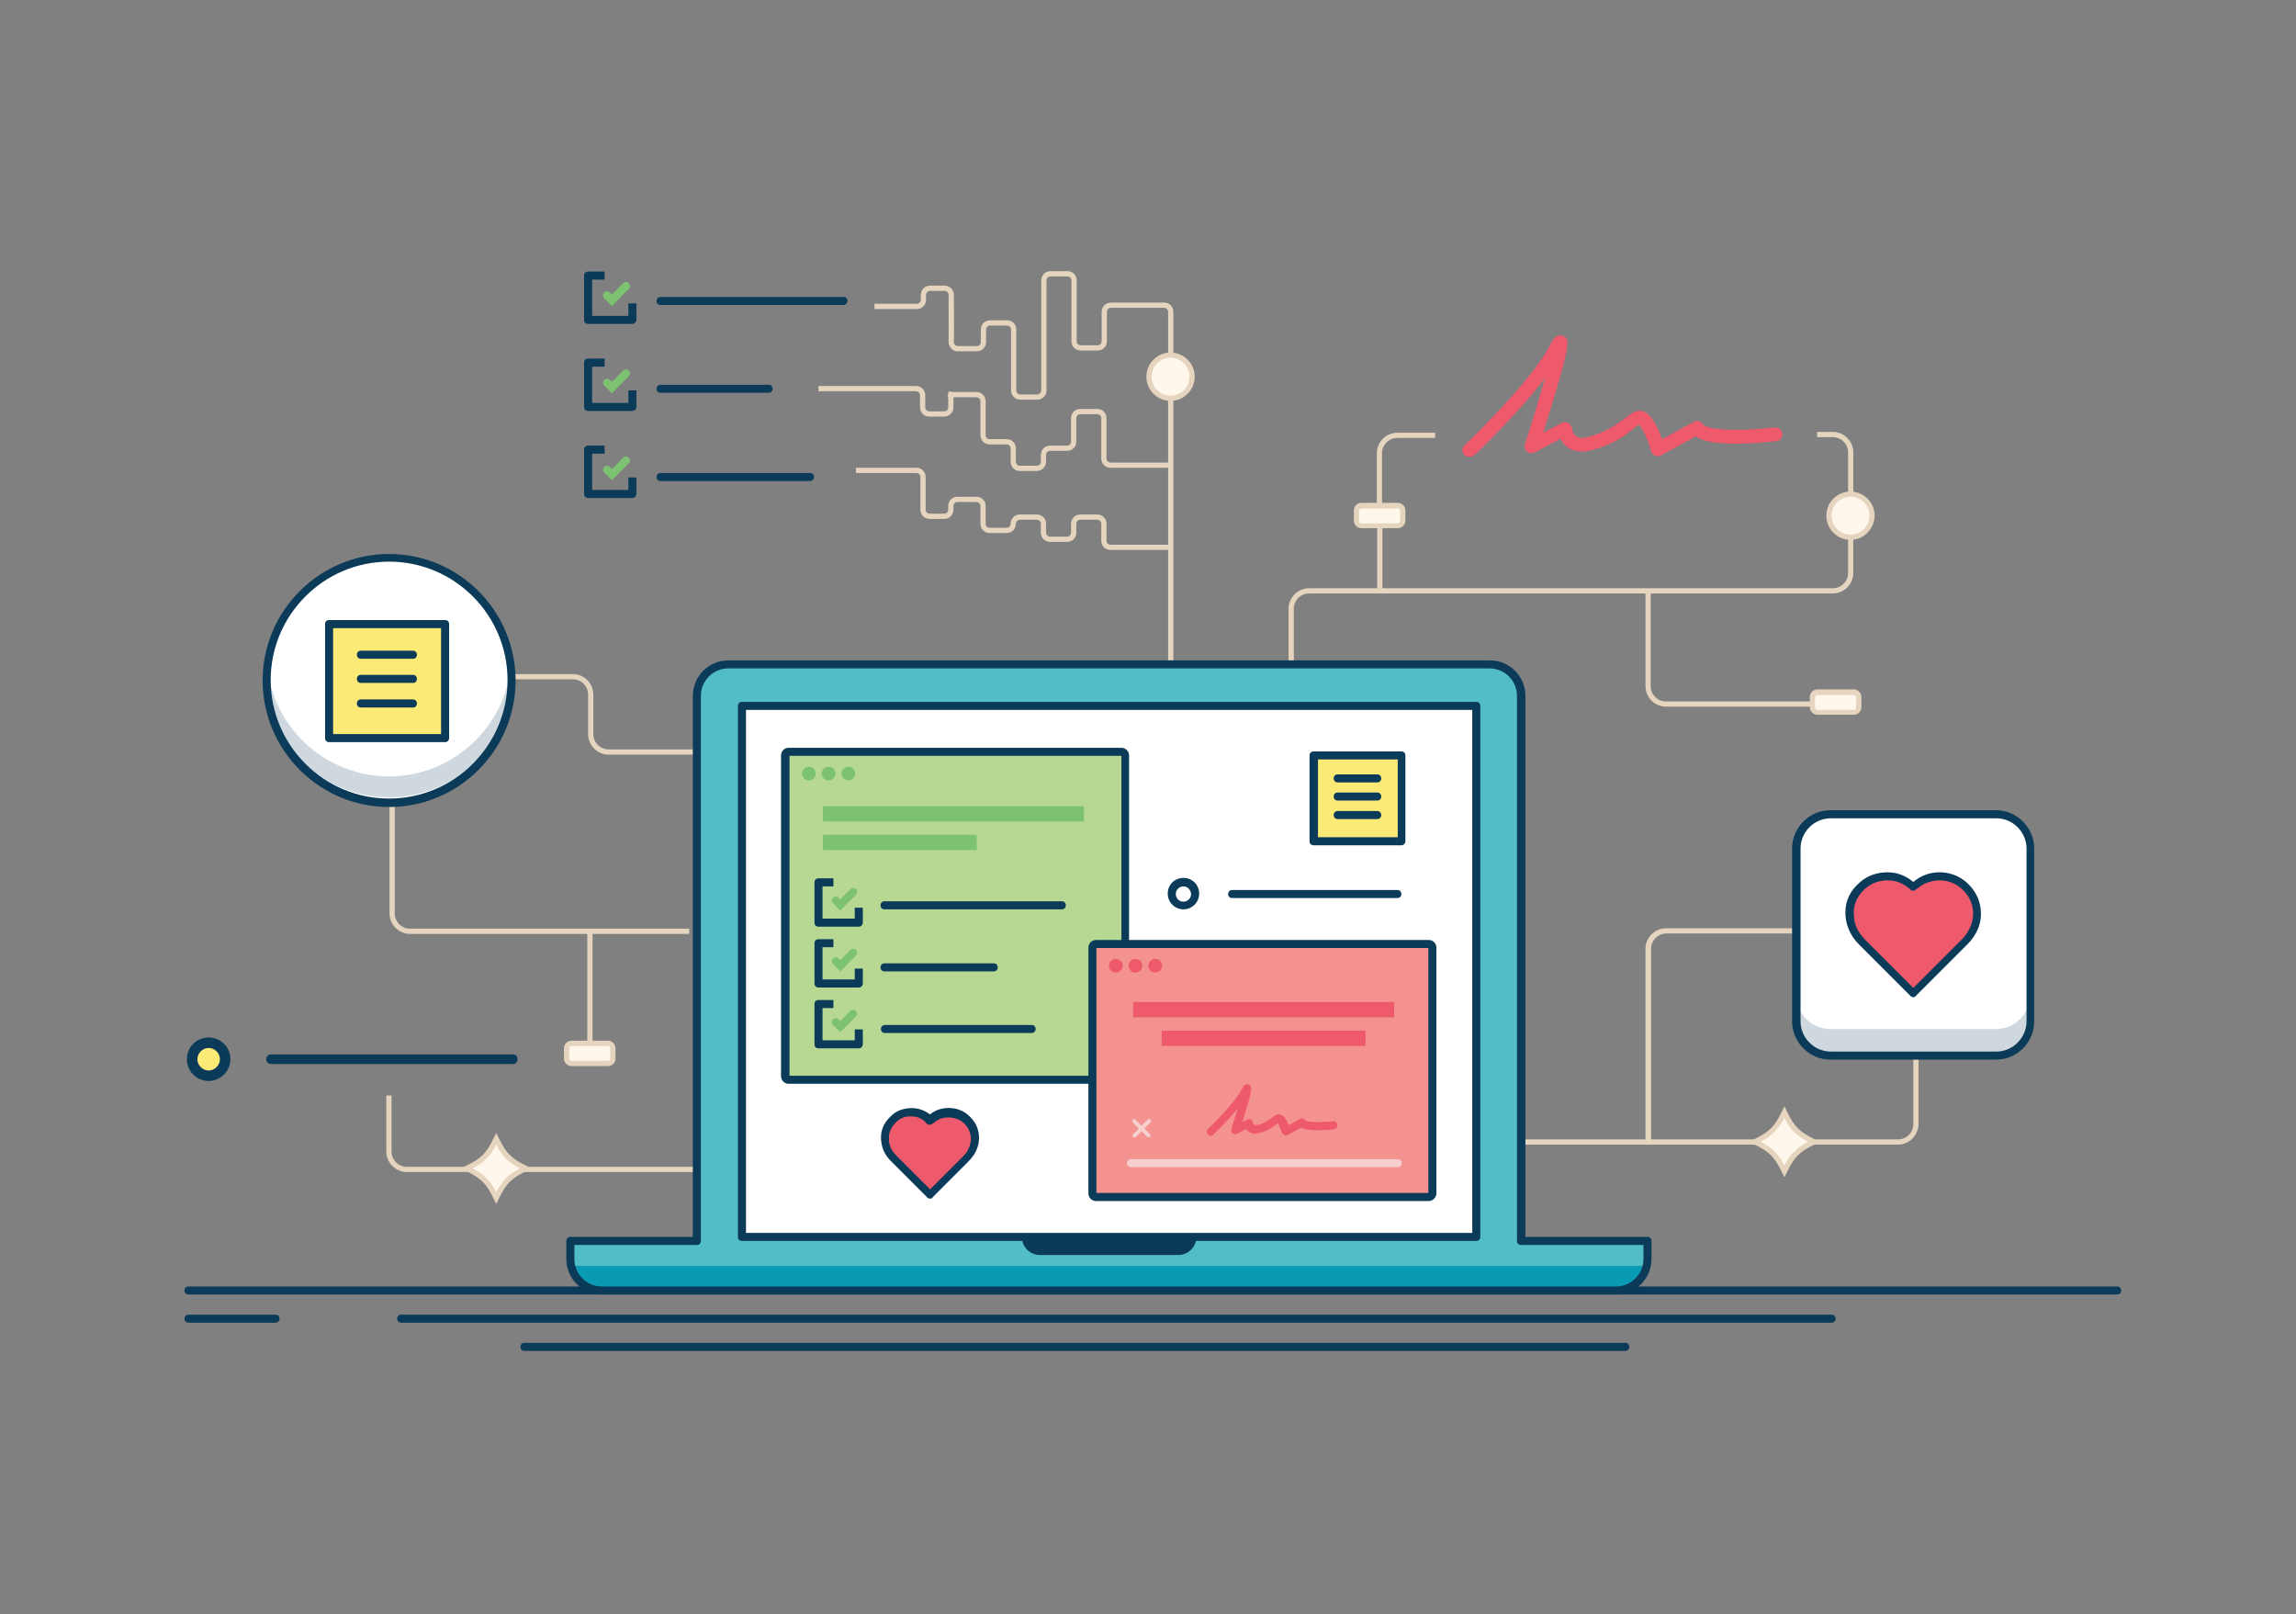 <?xml version="1.0" encoding="utf-8"?>
<!-- Generator: Adobe Illustrator 18.1.1, SVG Export Plug-In . SVG Version: 6.00 Build 0)  -->
<!DOCTYPE svg PUBLIC "-//W3C//DTD SVG 1.1//EN" "http://www.w3.org/Graphics/SVG/1.1/DTD/svg11.dtd">
<svg version="1.1" id="Validation_x5F_Check" xmlns="http://www.w3.org/2000/svg" xmlns:xlink="http://www.w3.org/1999/xlink"
	 x="0px" y="0px" width="570px" height="400.7px" viewBox="0 0 570 400.7" enable-background="new 0 0 570 400.7"
	 xml:space="preserve">
<rect x="0" y="0" width="570" height="400.7" fill="#808080" stroke="none"/>
<g>
	<g>
		<path fill="#52BDC5" d="M377.7,308V172.7c0-4.3-3.5-7.8-7.8-7.8H180.8c-4.3,0-7.8,3.5-7.8,7.8V308h-31.4v4.5
			c0,4.3,3.5,7.8,7.8,7.8h251.8c4.3,0,7.8-3.5,7.8-7.8V308H377.7z"/>
	</g>
	<g>
		<path fill="#E5D4BE" d="M471.2,284.1h-93.5v-1.3h93.5c2.1,0,3.8-1.7,3.8-3.8V254h1.3V279C476.2,281.8,474,284.1,471.2,284.1z"/>
	</g>
	<g>
		<path fill="#0B3B58" d="M525.6,321.3H46.8c-0.6,0-1-0.4-1-1s0.4-1,1-1h478.8c0.6,0,1,0.4,1,1S526.2,321.3,525.6,321.3z"/>
	</g>
	<g>
		<path fill="#E5D4BE" d="M321.2,165.3h-1.3v-14.2c0-2.8,2.3-5.1,5.1-5.1h130c2.1,0,3.8-1.7,3.8-3.8v-29.9c0-2.1-1.7-3.8-3.8-3.8
			h-3.9v-1.3h3.9c2.8,0,5.1,2.3,5.1,5.1v29.9c0,2.8-2.3,5.1-5.1,5.1H325c-2.1,0-3.8,1.7-3.8,3.8V165.3z"/>
	</g>
	<g>
		<rect x="341.9" y="130.5" fill="#E5D4BE" width="1.3" height="16.7"/>
	</g>
	<g>
		<path fill="#FFF7EC" d="M347,130.5h-9c-0.7,0-1.2-0.6-1.2-1.2v-2.5c0-0.7,0.6-1.2,1.2-1.2h9c0.7,0,1.2,0.6,1.2,1.2v2.5
			C348.2,129.9,347.7,130.5,347,130.5z"/>
		<path fill="#E5D4BE" d="M347,131.1h-9c-1,0-1.9-0.8-1.9-1.9v-2.5c0-1,0.8-1.9,1.9-1.9h9c1,0,1.9,0.8,1.9,1.9v2.5
			C348.9,130.3,348,131.1,347,131.1z M338,126.2c-0.3,0-0.6,0.3-0.6,0.6v2.5c0,0.3,0.3,0.6,0.6,0.6h9c0.3,0,0.6-0.3,0.6-0.6v-2.5
			c0-0.3-0.3-0.6-0.6-0.6H338z"/>
	</g>
	<g>
		<path fill="#EE596C" d="M364.8,113.4c-0.5,0-0.9-0.2-1.3-0.5c-0.7-0.7-0.6-1.8,0.1-2.4c0.2-0.2,16.7-15.9,21.1-24.7
			c0.7-1.3,1.6-3.1,3.3-2.4c1.7,0.7,2.4,1-4.9,24l4.6-2.4c0.5-0.3,1.2-0.3,1.7,0c0.5,0.3,0.8,0.8,0.9,1.4l0,0c0,0,0.1,1.3,1,1.9
			c0.8,0.6,2.2,0.4,3.2,0.1c4.3-1.2,6.7-3,8.8-4.5c0.7-0.5,1.4-1.1,2.1-1.5c0.8-0.5,1.7-0.6,2.6-0.3c2.1,0.8,3.7,4.3,4.6,6.9
			l7.9-4.3c0.5-0.3,1.1-0.3,1.6,0c0.4,0.2,0.6,0.5,0.8,0.8c0.4,0.3,3.5,2.1,17.7,0.6c1-0.1,1.8,0.6,1.9,1.5c0.1,0.9-0.6,1.8-1.5,1.9
			c-12.3,1.3-17.8,0.4-20-1.2l-8.6,4.7c-0.5,0.3-1,0.3-1.5,0.1c-0.5-0.2-0.9-0.6-1-1.1c-0.8-2.9-2.2-5.8-3-6.6
			c-0.5,0.3-1,0.7-1.6,1.2c-2.2,1.7-5,3.8-10,5.1c-2.5,0.7-4.6,0.4-6.2-0.7c-0.8-0.6-1.4-1.4-1.7-2.1l-6.4,3.4
			c-0.6,0.3-1.4,0.3-1.9-0.2c-0.5-0.5-0.8-1.2-0.5-1.9c1.8-5.6,3.6-11.6,5-16.4c-6.6,8.7-16.9,18.6-17.5,19.1
			C365.6,113.3,365.2,113.4,364.8,113.4z"/>
	</g>
	<g>
		<path fill="#E5D4BE" d="M450.5,175.4h-36.9c-2.8,0-5.1-2.3-5.1-5.1v-23.5h1.3v23.5c0,2.1,1.7,3.8,3.8,3.8h36.9V175.4z"/>
	</g>
	<g>
		<path fill="#FFF7EC" d="M460.2,176.8h-9c-0.7,0-1.2-0.6-1.2-1.2v-2.5c0-0.7,0.6-1.2,1.2-1.2h9c0.7,0,1.2,0.6,1.2,1.2v2.5
			C461.5,176.3,460.9,176.8,460.2,176.8z"/>
		<path fill="#E5D4BE" d="M460.2,177.4h-9c-1,0-1.9-0.8-1.9-1.9v-2.5c0-1,0.8-1.9,1.9-1.9h9c1,0,1.9,0.8,1.9,1.9v2.5
			C462.1,176.6,461.3,177.4,460.2,177.4z M451.2,172.5c-0.3,0-0.6,0.3-0.6,0.6v2.5c0,0.3,0.3,0.6,0.6,0.6h9c0.3,0,0.6-0.3,0.6-0.6
			v-2.5c0-0.3-0.3-0.6-0.6-0.6H451.2z"/>
	</g>
	<g>
		<circle fill="#FFF7EC" cx="459.4" cy="128" r="5.3"/>
		<path fill="#E5D4BE" d="M459.4,134c-3.3,0-6-2.7-6-6c0-3.3,2.7-6,6-6c3.3,0,6,2.7,6,6C465.3,131.3,462.7,134,459.4,134z
			 M459.4,123.3c-2.6,0-4.7,2.1-4.7,4.7c0,2.6,2.1,4.7,4.7,4.7s4.7-2.1,4.7-4.7C464.1,125.4,462,123.3,459.4,123.3z"/>
	</g>
	<g>
		<path fill="#0B3B58" d="M157,80.4h-11c-0.6,0-1-0.4-1-1v-11c0-0.6,0.4-1,1-1h4.1v2h-3.1v9h9v-3.1h2v4.1
			C158,79.9,157.5,80.4,157,80.4z"/>
	</g>
	<g>
		<path fill="#7DC271" d="M151.9,76L150,74c-0.4-0.4-0.4-1,0-1.4c0.4-0.4,1-0.4,1.4,0l0.5,0.5l2.8-2.8c0.4-0.4,1-0.4,1.4,0
			s0.4,1,0,1.4L151.9,76z"/>
	</g>
	<g>
		<path fill="#0B3B58" d="M157,102h-11c-0.6,0-1-0.4-1-1v-11c0-0.6,0.4-1,1-1h4.1v2h-3.1v9h9v-3.1h2v4.1
			C158,101.5,157.5,102,157,102z"/>
	</g>
	<g>
		<path fill="#7DC271" d="M151.9,97.6l-1.9-1.9c-0.4-0.4-0.4-1,0-1.4s1-0.4,1.4,0l0.5,0.5l2.8-2.8c0.4-0.4,1-0.4,1.4,0s0.4,1,0,1.4
			L151.9,97.6z"/>
	</g>
	<g>
		<path fill="#0B3B58" d="M157,123.6h-11c-0.6,0-1-0.4-1-1v-11c0-0.6,0.4-1,1-1h4.1v2h-3.1v9h9v-3.1h2v4.1
			C158,123.1,157.5,123.6,157,123.6z"/>
	</g>
	<g>
		<path fill="#7DC271" d="M151.9,119.2l-1.9-1.9c-0.4-0.4-0.4-1,0-1.4s1-0.4,1.4,0l0.5,0.5l2.8-2.8c0.4-0.4,1-0.4,1.4,0s0.4,1,0,1.4
			L151.9,119.2z"/>
	</g>
	<g>
		<line fill="#FFF1DB" x1="164" y1="74.7" x2="209.4" y2="74.7"/>
		<path fill="#0B3B58" d="M209.4,75.7H164c-0.6,0-1-0.4-1-1s0.4-1,1-1h45.4c0.6,0,1,0.4,1,1S209.9,75.7,209.4,75.7z"/>
	</g>
	<g>
		<line fill="#FFF1DB" x1="164" y1="96.5" x2="190.8" y2="96.5"/>
		<path fill="#0B3B58" d="M190.8,97.5H164c-0.6,0-1-0.4-1-1s0.4-1,1-1h26.8c0.6,0,1,0.4,1,1S191.4,97.5,190.8,97.5z"/>
	</g>
	<g>
		<line fill="#FFF1DB" x1="164" y1="118.4" x2="201.1" y2="118.4"/>
		<path fill="#0B3B58" d="M201.1,119.4H164c-0.6,0-1-0.4-1-1s0.4-1,1-1h37.1c0.6,0,1,0.4,1,1S201.6,119.4,201.1,119.4z"/>
	</g>
	<g>
		<path fill="#E5D4BE" d="M291.3,165.5H290V77.4c0-0.6-0.5-1-1-1h-13.2c-0.6,0-1,0.5-1,1v7.3c0,1.3-1,2.3-2.3,2.3h-4.2
			c-1.3,0-2.3-1-2.3-2.3V69.6c0-0.6-0.5-1-1-1h-4.2c-0.6,0-1,0.5-1,1v27.3c0,1.3-1,2.3-2.3,2.3h-4.2c-1.3,0-2.3-1-2.3-2.3V81.8
			c0-0.6-0.5-1-1-1h-4.2c-0.6,0-1,0.5-1,1v3.1c0,1.3-1,2.3-2.3,2.3h-4.7c-0.6,0-1.2-0.2-1.6-0.7c-0.4-0.4-0.7-1-0.7-1.6
			c0-3,0-9.2,0-11.7c0-0.6-0.5-1-1-1h-3.6c-0.6,0-1,0.5-1,1v1.2c0,1.3-1,2.3-2.3,2.3h-10.5v-1.3h10.5c0.6,0,1-0.5,1-1v-1.2
			c0-1.3,1-2.3,2.3-2.3h3.6c1.3,0,2.3,1,2.3,2.3c0,2.5,0.1,8.7,0,11.7c0,0.3,0.1,0.5,0.3,0.7c0.2,0.2,0.5,0.3,0.7,0.3h4.7
			c0.6,0,1-0.5,1-1v-3.1c0-1.3,1-2.3,2.3-2.3h4.2c1.3,0,2.3,1,2.3,2.3v15.1c0,0.6,0.5,1,1,1h4.2c0.6,0,1-0.5,1-1V69.6
			c0-1.3,1-2.3,2.3-2.3h4.2c1.3,0,2.3,1,2.3,2.3v15.1c0,0.6,0.5,1,1,1h4.2c0.6,0,1-0.5,1-1v-7.3c0-1.3,1-2.3,2.3-2.3H289
			c1.3,0,2.3,1,2.3,2.3V165.5z"/>
	</g>
	<g>
		<path fill="#E5D4BE" d="M257.4,116.9h-4.2c-1.3,0-2.3-1-2.3-2.3v-3.3c0-0.6-0.5-1-1-1h-4.2c-1.3,0-2.3-1-2.3-2.3v-8.4
			c0-0.6-0.5-1-1-1h-5.7c0,0.6,0,1.4,0,2.6c0,1.2-1.1,2.2-2.3,2.2h-3.7c-1.3,0-2.3-1-2.3-2.3v-3c0-0.6-0.5-1-1-1h-24.2v-1.3h24.2
			c1.3,0,2.3,1,2.3,2.3v3c0,0.6,0.5,1,1,1h3.7c0.6,0,1-0.4,1-1c0-1.4,0-2.2,0-2.6h-0.2l0.3-1.3l0.6,0c0.1,0,0.2,0,0.3,0.1h6
			c1.3,0,2.3,1,2.3,2.3v8.4c0,0.6,0.5,1,1,1h4.2c1.3,0,2.3,1,2.3,2.3v3.3c0,0.6,0.5,1,1,1h4.2c0.6,0,1-0.5,1-1v-1.7
			c0-1.3,1-2.3,2.3-2.3h4.2c0.6,0,1-0.5,1-1v-5.8c0-1.3,1-2.3,2.3-2.3h4.2c1.3,0,2.3,1,2.3,2.3v10c0,0.6,0.5,1,1,1h14.9v1.3h-14.9
			c-1.3,0-2.3-1-2.3-2.3v-10c0-0.6-0.5-1-1-1h-4.2c-0.6,0-1,0.5-1,1v5.8c0,1.3-1,2.3-2.3,2.3h-4.2c-0.6,0-1,0.5-1,1v1.7
			C259.7,115.9,258.6,116.9,257.4,116.9z"/>
	</g>
	<g>
		<path fill="#E5D4BE" d="M290.6,136.5h-14.9c-1.3,0-2.3-1-2.3-2.3V130c0-0.6-0.5-1-1-1h-4.2c-0.6,0-1,0.5-1,1v2.2
			c0,1.3-1,2.3-2.3,2.3h-4.2c-1.3,0-2.3-1-2.3-2.3V130c0-0.6-0.5-1-1-1h-4.2c-0.6,0-1,0.5-1,1c0,1.3-1,2.3-2.3,2.3h-4.2
			c-1.3,0-2.3-1-2.3-2.3v-4.4c0-0.6-0.5-1-1-1h-4.7c-0.6,0-1,0.5-1,1v0.9c0,1.3-1,2.3-2.3,2.3h-3.6c-1.3,0-2.3-1-2.3-2.3v-8.1
			c0-0.6-0.5-1-1-1h-15v-1.3h15c1.3,0,2.3,1,2.3,2.3v8.1c0,0.6,0.5,1,1,1h3.6c0.6,0,1-0.5,1-1v-0.9c0-1.3,1-2.3,2.3-2.3h4.7
			c1.3,0,2.3,1,2.3,2.3v4.4c0,0.6,0.5,1,1,1h4.2c0.6,0,1-0.5,1-1c0-1.3,1-2.3,2.3-2.3h4.2c1.3,0,2.3,1,2.3,2.3v2.2c0,0.6,0.5,1,1,1
			h4.2c0.6,0,1-0.5,1-1V130c0-1.3,1-2.3,2.3-2.3h4.2c1.3,0,2.3,1,2.3,2.3v4.2c0,0.6,0.5,1,1,1h14.9V136.5z"/>
	</g>
	<g>
		<path fill="#E5D4BE" d="M409.8,283.4h-1.3v-47.9c0-2.8,2.3-5.1,5.1-5.1H453v1.3h-39.3c-2.1,0-3.8,1.7-3.8,3.8V283.4z"/>
	</g>
	<g>
		<g>
			<circle fill="#FBEA75" cx="51.8" cy="262.9" r="4.1"/>
			<path fill="#0B3B58" d="M51.8,268.3c-3,0-5.4-2.4-5.4-5.4s2.4-5.4,5.4-5.4s5.4,2.4,5.4,5.4S54.7,268.3,51.8,268.3z M51.8,260.1
				c-1.5,0-2.8,1.3-2.8,2.8s1.3,2.8,2.8,2.8s2.8-1.3,2.8-2.8S53.3,260.1,51.8,260.1z"/>
		</g>
		<g>
			<line fill="#FFF1DB" x1="67.3" y1="262.9" x2="127.3" y2="262.9"/>
			<path fill="#0B3B58" d="M127.3,264.1h-60c-0.7,0-1.2-0.5-1.2-1.2s0.5-1.2,1.2-1.2h60c0.7,0,1.2,0.5,1.2,1.2
				S128,264.1,127.3,264.1z"/>
		</g>
	</g>
	<g>
		<path fill="#E5D4BE" d="M173,187.3h-21.9c-2.8,0-5.1-2.3-5.1-5.1v-9.8c0-2.1-1.7-3.8-3.8-3.8h-22.4v-1.3h22.4
			c2.8,0,5.1,2.3,5.1,5.1v9.8c0,2.1,1.7,3.8,3.8,3.8H173V187.3z"/>
	</g>
	<g>
		<path fill="#E5D4BE" d="M171.1,231.8h-69.3c-2.8,0-5.1-2.3-5.1-5.1v-45H98v45c0,2.1,1.7,3.8,3.8,3.8h69.3V231.8z"/>
	</g>
	<g>
		<path fill="#E5D4BE" d="M343.1,125.5h-1.3v-13c0-2.8,2.3-5.1,5.1-5.1h9.4v1.3h-9.4c-2.1,0-3.8,1.7-3.8,3.8V125.5z"/>
	</g>
	<g>
		<path fill="#E5D4BE" d="M173,290.9h-72c-2.8,0-5.1-2.3-5.1-5.1v-13.9h1.3v13.9c0,2.1,1.7,3.8,3.8,3.8h72V290.9z"/>
	</g>
	<g>
		<path fill="#FFFFFF" d="M366.5,307V175.2H184.2V307C184.2,307,367.2,307,366.5,307z"/>
		<path fill="#0B3B58" d="M366.5,308H184.2c-0.6,0-1-0.4-1-1V175.2c0-0.6,0.4-1,1-1h182.3c0.6,0,1,0.4,1,1v131.7c0,0,0,0,0,0.1
			C367.5,307.6,367,308,366.5,308z M185.2,306h180.3V176.2H185.2V306z"/>
	</g>
	<g>
		<path fill="#B7D893" d="M278.4,268h-82.6c-0.5,0-0.9-0.4-0.9-0.9v-79.6c0-0.5,0.4-0.9,0.9-0.9h82.6c0.5,0,0.9,0.4,0.9,0.9v79.6
			C279.3,267.6,278.9,268,278.4,268z"/>
		<path fill="#0B3B58" d="M278.4,269h-82.6c-1,0-1.9-0.8-1.9-1.9v-79.6c0-1,0.8-1.9,1.9-1.9h82.6c1,0,1.9,0.8,1.9,1.9v79.6
			C280.3,268.2,279.5,269,278.4,269z M196,267h82.4v-79.4H196V267z"/>
	</g>
	<g>
		<path fill="#F3928F" d="M354.7,297.1h-82.6c-0.5,0-0.9-0.4-0.9-0.9v-61c0-0.5,0.4-0.9,0.9-0.9h82.6c0.5,0,0.9,0.4,0.9,0.9v61
			C355.6,296.7,355.2,297.1,354.7,297.1z"/>
		<path fill="#0B3B58" d="M354.7,298.1h-82.6c-1,0-1.9-0.8-1.9-1.9v-61c0-1,0.8-1.9,1.9-1.9h82.6c1,0,1.9,0.8,1.9,1.9v61
			C356.6,297.2,355.7,298.1,354.7,298.1z M272.2,296.1h82.4v-60.8h-82.4V296.1z"/>
	</g>
	<g>
		<circle fill="#EE596C" cx="277" cy="239.7" r="1.7"/>
	</g>
	<g>
		<circle fill="#EE596C" cx="281.9" cy="239.7" r="1.7"/>
	</g>
	<g>
		<circle fill="#EE596C" cx="286.8" cy="239.7" r="1.7"/>
	</g>
	<g>
		<path fill="#F6CFCE" d="M347,289.7h-66.2c-0.6,0-1-0.4-1-1s0.4-1,1-1H347c0.6,0,1,0.4,1,1S347.5,289.7,347,289.7z"/>
	</g>
	<g>
		<path fill="#EE596C" d="M300.6,281.9c-0.3,0-0.5-0.1-0.7-0.3c-0.4-0.4-0.4-1,0-1.4c0.1-0.1,6.7-6.4,8.4-9.9
			c0.3-0.5,0.7-1.5,1.7-1.1c0.9,0.4,1.2,0.5-1.6,9.3l1.2-0.6c0.3-0.2,0.7-0.2,1,0c0.3,0.2,0.5,0.5,0.5,0.8c0,0.1,0.1,0.4,0.3,0.5
			c0.2,0.1,0.5,0.1,1,0c1.7-0.5,2.6-1.2,3.4-1.8c0.3-0.2,0.6-0.4,0.9-0.6c0.4-0.3,0.9-0.3,1.3-0.1c0.9,0.3,1.5,1.5,1.9,2.6l2.9-1.6
			c0.3-0.2,0.6-0.2,0.9,0c0.2,0.1,0.3,0.2,0.4,0.4c0.3,0.2,1.6,0.7,6.8,0.2c0.6-0.1,1,0.3,1.1,0.9c0.1,0.5-0.3,1-0.9,1.1
			c-4.1,0.4-6.8,0.3-8.1-0.4l-3.3,1.8c-0.3,0.1-0.6,0.2-0.9,0s-0.5-0.4-0.6-0.6c-0.3-0.9-0.7-1.9-1-2.3c-0.1,0.1-0.3,0.2-0.4,0.3
			c-0.9,0.7-2.1,1.6-4.1,2.1c-1.1,0.3-2,0.2-2.7-0.3c-0.3-0.2-0.5-0.4-0.6-0.7l-2.3,1.2c-0.4,0.2-0.8,0.1-1.1-0.1
			c-0.3-0.3-0.4-0.7-0.3-1.1c0.5-1.7,1.1-3.5,1.6-5.1c-2.6,3.2-5.9,6.3-6.1,6.5C301.1,281.8,300.9,281.9,300.6,281.9z"/>
	</g>
	<g>
		<g>
			<path fill="#0B3B58" d="M213.2,230h-10c-0.6,0-1-0.4-1-1v-10c0-0.6,0.4-1,1-1h3.7v2h-2.7v8h8v-2.7h2v3.7
				C214.2,229.5,213.8,230,213.2,230z"/>
		</g>
		<g>
			<path fill="#7DC271" d="M208.6,226l-1.8-1.8c-0.4-0.4-0.4-1,0-1.4c0.4-0.4,1-0.4,1.4,0l0.4,0.4l2.5-2.5c0.4-0.4,1-0.4,1.4,0
				s0.4,1,0,1.4L208.6,226z"/>
		</g>
	</g>
	<g>
		<g>
			<path fill="#0B3B58" d="M213.2,245.1h-10c-0.6,0-1-0.4-1-1v-10c0-0.6,0.4-1,1-1h3.7v2h-2.7v8h8v-2.7h2v3.7
				C214.2,244.6,213.8,245.1,213.2,245.1z"/>
		</g>
		<g>
			<path fill="#7DC271" d="M208.6,241.1l-1.8-1.8c-0.4-0.4-0.4-1,0-1.4s1-0.4,1.4,0l0.4,0.4l2.5-2.5c0.4-0.4,1-0.4,1.4,0
				s0.4,1,0,1.4L208.6,241.1z"/>
		</g>
	</g>
	<g>
		<g>
			<path fill="#0B3B58" d="M213.2,260.2h-10c-0.6,0-1-0.4-1-1v-10c0-0.6,0.4-1,1-1h3.7v2h-2.7v8h8v-2.7h2v3.7
				C214.2,259.7,213.8,260.2,213.2,260.2z"/>
		</g>
		<g>
			<path fill="#7DC271" d="M208.6,256.2l-1.8-1.8c-0.4-0.4-0.4-1,0-1.4c0.4-0.4,1-0.4,1.4,0l0.4,0.4l2.5-2.5c0.4-0.4,1-0.4,1.4,0
				s0.4,1,0,1.4L208.6,256.2z"/>
		</g>
	</g>
	<g>
		<line fill="#FFF1DB" x1="219.6" y1="224.7" x2="263.6" y2="224.7"/>
		<path fill="#0B3B58" d="M263.6,225.7h-44c-0.6,0-1-0.4-1-1s0.4-1,1-1h44c0.6,0,1,0.4,1,1S264.2,225.7,263.6,225.7z"/>
	</g>
	<g>
		<line fill="#FFF1DB" x1="219.6" y1="240.1" x2="246.7" y2="240.1"/>
		<path fill="#0B3B58" d="M246.7,241.1h-27.1c-0.6,0-1-0.4-1-1s0.4-1,1-1h27.1c0.6,0,1,0.4,1,1S247.3,241.1,246.7,241.1z"/>
	</g>
	<g>
		<line fill="#FFF1DB" x1="219.6" y1="255.4" x2="256.1" y2="255.4"/>
		<path fill="#0B3B58" d="M256.1,256.4h-36.4c-0.6,0-1-0.4-1-1s0.4-1,1-1h36.4c0.6,0,1,0.4,1,1S256.6,256.4,256.1,256.4z"/>
	</g>
	<g>
		<rect x="281.3" y="248.7" fill="#EE596C" width="64.8" height="3.8"/>
	</g>
	<g>
		<rect x="288.4" y="255.8" fill="#EE596C" width="50.6" height="3.8"/>
	</g>
	<g>
		<rect x="204.3" y="200.1" fill="#7DC271" width="64.8" height="3.8"/>
	</g>
	<g>
		<rect x="204.3" y="207.2" fill="#7DC271" width="38.2" height="3.8"/>
	</g>
	<g>
		<path fill="#EE596C" d="M230.9,296.5c0-0.1-0.1-0.1-0.1-0.2c-2.9-2.9-5.9-5.9-8.8-8.8c-1-1-1.8-2.2-2-3.6c-0.5-2.4,0.2-4.5,2-6.2
			c1-0.9,2.2-1.5,3.6-1.7c2-0.2,3.8,0.3,5.3,1.7c0,0,0.1,0.1,0.1,0.1c0,0,0,0,0,0c0.4-0.3,0.7-0.6,1.1-0.8c2.4-1.6,5.7-1.4,7.8,0.5
			c1.3,1.1,2,2.5,2.2,4.2c0.2,1.6-0.2,3-1,4.4c-0.4,0.6-0.9,1.2-1.5,1.7c-2.9,2.9-5.7,5.7-8.6,8.6C231,296.5,231,296.5,230.9,296.5z
			"/>
		<path fill="#0B3B58" d="M230.9,297.5C230.9,297.5,230.9,297.5,230.9,297.5c-0.4,0-0.7-0.2-0.8-0.4c0,0-0.1-0.1-0.1-0.1
			c-2.9-2.9-5.8-5.8-8.8-8.8c-1.2-1.2-2-2.6-2.3-4.1c-0.6-2.8,0.2-5.2,2.3-7.1c1.1-1.1,2.5-1.7,4.1-1.9c2.1-0.3,4,0.3,5.6,1.5
			c0.2-0.1,0.3-0.3,0.5-0.4c1.2-0.8,2.6-1.2,4.1-1.2c1.8,0,3.6,0.6,4.9,1.8c1.5,1.3,2.4,2.9,2.6,4.8c0.2,1.7-0.2,3.4-1.2,5
			c-0.5,0.7-1,1.3-1.6,1.9l-8.6,8.6c0,0-0.1,0.1-0.1,0.1C231.5,297.4,231.2,297.5,230.9,297.5z M226.3,277.1c-0.3,0-0.5,0-0.8,0
			c-1.2,0.1-2.2,0.6-3,1.4c-1.6,1.5-2.1,3.2-1.7,5.3c0.2,1.1,0.8,2.1,1.8,3.1c2.8,2.8,5.5,5.5,8.3,8.3l7.9-7.9c0.5-0.5,1-1,1.3-1.5
			c0.7-1.2,1-2.4,0.9-3.7c-0.2-1.4-0.8-2.6-1.9-3.5c-1.8-1.5-4.7-1.7-6.6-0.4c-0.2,0.2-0.5,0.3-0.7,0.5l-0.3,0.2
			c-0.3,0.3-0.7,0.3-1.1,0.2l0,0c0,0,0,0,0,0c-0.1,0-0.1-0.1-0.2-0.1l-0.1-0.1C229,277.6,227.8,277.1,226.3,277.1z"/>
	</g>
	<g>
		<circle fill="#7DC271" cx="200.8" cy="192" r="1.7"/>
	</g>
	<g>
		<circle fill="#7DC271" cx="205.7" cy="192" r="1.7"/>
	</g>
	<g>
		<circle fill="#7DC271" cx="210.6" cy="192" r="1.7"/>
	</g>
	<g>
		<rect x="326.2" y="187.4" fill="#FBEA75" width="21.8" height="21.3"/>
		<path fill="#0B3B58" d="M347.9,209.8h-21.8c-0.6,0-1-0.4-1-1v-21.3c0-0.6,0.4-1,1-1h21.8c0.6,0,1,0.4,1,1v21.3
			C348.9,209.3,348.5,209.8,347.9,209.8z M327.2,207.8h19.8v-19.3h-19.8V207.8z"/>
	</g>
	<g>
		<line fill="#FFF1DB" x1="332.2" y1="193.2" x2="341.9" y2="193.2"/>
		<path fill="#0B3B58" d="M341.9,194.2h-9.8c-0.6,0-1-0.4-1-1s0.4-1,1-1h9.8c0.6,0,1,0.4,1,1S342.5,194.2,341.9,194.2z"/>
	</g>
	<g>
		<line fill="#FFF1DB" x1="332.2" y1="197.7" x2="341.9" y2="197.7"/>
		<path fill="#0B3B58" d="M341.9,198.7h-9.8c-0.6,0-1-0.4-1-1s0.4-1,1-1h9.8c0.6,0,1,0.4,1,1S342.5,198.7,341.9,198.7z"/>
	</g>
	<g>
		<line fill="#FFF1DB" x1="332.2" y1="202.3" x2="341.9" y2="202.3"/>
		<path fill="#0B3B58" d="M341.9,203.3h-9.8c-0.6,0-1-0.4-1-1s0.4-1,1-1h9.8c0.6,0,1,0.4,1,1S342.5,203.3,341.9,203.3z"/>
	</g>
	<g>
		<circle fill="#FFFFFF" cx="293.8" cy="221.9" r="2.9"/>
		<path fill="#0B3B58" d="M293.8,225.7c-2.1,0-3.9-1.7-3.9-3.9s1.7-3.9,3.9-3.9s3.9,1.7,3.9,3.9S295.9,225.7,293.8,225.7z
			 M293.8,220c-1,0-1.9,0.8-1.9,1.9c0,1,0.8,1.9,1.9,1.9c1,0,1.9-0.8,1.9-1.9C295.6,220.8,294.8,220,293.8,220z"/>
	</g>
	<g>
		<line fill="#FFF1DB" x1="305.9" y1="221.9" x2="346.9" y2="221.9"/>
		<path fill="#0B3B58" d="M346.9,222.9h-41c-0.6,0-1-0.4-1-1s0.4-1,1-1h41c0.6,0,1,0.4,1,1S347.5,222.9,346.9,222.9z"/>
	</g>
	<g>
		<rect x="145.8" y="231.3" fill="#E5D4BE" width="1.3" height="28"/>
	</g>
	<g>
		<path fill="#FFF7EC" d="M141.9,259h9c0.7,0,1.2,0.6,1.2,1.2v2.5c0,0.7-0.6,1.2-1.2,1.2h-9c-0.7,0-1.2-0.6-1.2-1.2v-2.5
			C140.7,259.6,141.2,259,141.9,259z"/>
		<path fill="#E5D4BE" d="M150.9,264.6h-9c-1,0-1.9-0.8-1.9-1.9v-2.5c0-1,0.8-1.9,1.9-1.9h9c1,0,1.9,0.8,1.9,1.9v2.5
			C152.8,263.8,152,264.6,150.9,264.6z M141.9,259.6c-0.3,0-0.6,0.3-0.6,0.6v2.5c0,0.3,0.3,0.6,0.6,0.6h9c0.3,0,0.6-0.3,0.6-0.6
			v-2.5c0-0.3-0.3-0.6-0.6-0.6H141.9z"/>
	</g>
	<g>
		<path fill="#0B3B58" d="M68.3,328.3H46.8c-0.6,0-1-0.4-1-1s0.4-1,1-1h21.6c0.6,0,1,0.4,1,1S68.9,328.3,68.3,328.3z"/>
	</g>
	<g>
		<path fill="#0B3B58" d="M454.7,328.3H99.6c-0.6,0-1-0.4-1-1s0.4-1,1-1h355.1c0.6,0,1,0.4,1,1S455.2,328.3,454.7,328.3z"/>
	</g>
	<g>
		<path fill="#0B3B58" d="M403.5,335.3H130.2c-0.6,0-1-0.4-1-1s0.4-1,1-1h273.3c0.6,0,1,0.4,1,1S404,335.3,403.5,335.3z"/>
	</g>
	<g>
		<g>
			<path fill="#FFF7EC" d="M130.5,290c-3.9,1.9-5.4,3.4-7.3,7.3c-1.9-3.9-3.4-5.4-7.3-7.3c3.9-1.9,5.4-3.4,7.3-7.3
				C125,286.6,126.5,288.1,130.5,290z"/>
		</g>
		<g>
			<path fill="#E5D4BE" d="M123.2,298.8l-0.6-1.2c-1.8-3.8-3.2-5.2-7-7l-1.2-0.6l1.2-0.6c3.8-1.8,5.2-3.2,7-7l0.6-1.2l0.6,1.2
				c1.8,3.8,3.2,5.2,7,7l1.2,0.6l-1.2,0.6c-3.8,1.8-5.2,3.2-7,7L123.2,298.8z M117.3,290c2.9,1.5,4.4,3,5.9,5.9
				c1.5-2.9,3-4.4,5.9-5.9c-2.9-1.5-4.4-3-5.9-5.9C121.7,287,120.2,288.5,117.3,290z"/>
		</g>
	</g>
	<g>
		<g>
			<path fill="#FFF7EC" d="M450.3,283.4c-3.9,1.9-5.4,3.4-7.3,7.3c-1.9-3.9-3.4-5.4-7.3-7.3c3.9-1.9,5.4-3.4,7.3-7.3
				C444.8,280.1,446.3,281.6,450.3,283.4z"/>
		</g>
		<g>
			<path fill="#E5D4BE" d="M443,292.2l-0.6-1.2c-1.8-3.8-3.2-5.2-7-7l-1.2-0.6l1.2-0.6c3.8-1.8,5.2-3.2,7-7l0.6-1.2l0.6,1.2
				c1.8,3.8,3.2,5.2,7,7l1.2,0.6l-1.2,0.6c-3.8,1.8-5.2,3.2-7,7L443,292.2z M437.1,283.4c2.9,1.5,4.4,3,5.9,5.9
				c1.5-2.9,3-4.4,5.9-5.9c-2.9-1.5-4.4-3-5.9-5.9C441.4,280.4,439.9,281.9,437.1,283.4z"/>
		</g>
	</g>
	<g>
		<path fill="#0B3B58" d="M292.5,311.5h-34.3c-2.5,0-4.5-2-4.5-4.5l0,0H297l0,0C297,309.5,295,311.5,292.5,311.5z"/>
	</g>
	<g>
		<g>
			<path fill="#F6CFCE" d="M281.7,282.3c-0.1,0-0.3,0-0.4-0.1c-0.2-0.2-0.2-0.5,0-0.7l3.6-3.6c0.2-0.2,0.5-0.2,0.7,0s0.2,0.5,0,0.7
				l-3.6,3.6C281.9,282.2,281.8,282.3,281.7,282.3z"/>
		</g>
		<g>
			<path fill="#F6CFCE" d="M285.2,282.3c-0.1,0-0.3,0-0.4-0.1l-3.6-3.6c-0.2-0.2-0.2-0.5,0-0.7s0.5-0.2,0.7,0l3.6,3.6
				c0.2,0.2,0.2,0.5,0,0.7C285.5,282.2,285.4,282.3,285.2,282.3z"/>
		</g>
	</g>
	<g>
		<path fill="#0B9AB4" d="M141.8,314.2c0.8,3.5,3.9,6.1,7.6,6.1h251.8c3.7,0,6.8-2.6,7.6-6.1H141.8z"/>
	</g>
	<g>
		<path fill="#0B3B58" d="M401.3,321.3H149.4c-4.8,0-8.8-3.9-8.8-8.8V308c0-0.6,0.4-1,1-1H172V172.7c0-4.8,3.9-8.8,8.8-8.8h189.1
			c4.8,0,8.8,3.9,8.8,8.8V307H409c0.6,0,1,0.4,1,1v4.5C410,317.3,406.1,321.3,401.3,321.3z M142.6,309v3.5c0,3.7,3,6.8,6.8,6.8
			h251.8c3.7,0,6.8-3,6.8-6.8V309h-30.4c-0.6,0-1-0.4-1-1V172.7c0-3.7-3-6.8-6.8-6.8H180.8c-3.7,0-6.8,3-6.8,6.8V308
			c0,0.6-0.4,1-1,1H142.6z"/>
	</g>
	<g>
		<circle fill="#FFF7EC" cx="290.6" cy="93.5" r="5.3"/>
		<path fill="#E5D4BE" d="M290.6,99.5c-3.3,0-6-2.7-6-6s2.7-6,6-6s6,2.7,6,6S293.9,99.5,290.6,99.5z M290.6,88.8
			c-2.6,0-4.7,2.1-4.7,4.7s2.1,4.7,4.7,4.7s4.7-2.1,4.7-4.7S293.2,88.8,290.6,88.8z"/>
	</g>
	<g>
		<g>
			<circle fill="#FFFFFF" cx="96.6" cy="168.9" r="30.4"/>
		</g>
		<g>
			<path fill="#CFD8DE" d="M96.6,192.7c-15.9,0-29-12.2-30.3-27.8c-0.1,0.9-0.1,1.8-0.1,2.6c0,16.8,13.6,30.4,30.4,30.4
				s30.4-13.6,30.4-30.4c0-0.9,0-1.8-0.1-2.6C125.5,180.4,112.5,192.7,96.6,192.7z"/>
		</g>
		<g>
			<path fill="#0B3B58" d="M96.6,200.3c-17.3,0-31.4-14.1-31.4-31.4c0-17.3,14.1-31.4,31.4-31.4c17.3,0,31.4,14.1,31.4,31.4
				C128,186.2,113.9,200.3,96.6,200.3z M96.6,139.4c-16.2,0-29.4,13.2-29.4,29.4s13.2,29.4,29.4,29.4s29.4-13.2,29.4-29.4
				S112.8,139.4,96.6,139.4z"/>
		</g>
		<g>
			<g>
				<rect x="81.7" y="154.9" fill="#FBEA75" width="28.8" height="28.3"/>
				<path fill="#0B3B58" d="M110.5,184.2H81.7c-0.6,0-1-0.4-1-1v-28.3c0-0.6,0.4-1,1-1h28.8c0.6,0,1,0.4,1,1v28.3
					C111.5,183.7,111.1,184.2,110.5,184.2z M82.7,182.2h26.8v-26.3H82.7V182.2z"/>
			</g>
			<g>
				<line fill="#FFF1DB" x1="89.6" y1="162.5" x2="102.6" y2="162.5"/>
				<path fill="#0B3B58" d="M102.6,163.5H89.6c-0.6,0-1-0.4-1-1s0.4-1,1-1h12.9c0.6,0,1,0.4,1,1S103.1,163.5,102.6,163.5z"/>
			</g>
			<g>
				<line fill="#FFF1DB" x1="89.6" y1="168.5" x2="102.6" y2="168.5"/>
				<path fill="#0B3B58" d="M102.6,169.5H89.6c-0.6,0-1-0.4-1-1s0.4-1,1-1h12.9c0.6,0,1,0.4,1,1S103.1,169.5,102.6,169.5z"/>
			</g>
			<g>
				<line fill="#FFF1DB" x1="89.6" y1="174.6" x2="102.6" y2="174.6"/>
				<path fill="#0B3B58" d="M102.6,175.6H89.6c-0.6,0-1-0.4-1-1s0.4-1,1-1h12.9c0.6,0,1,0.4,1,1S103.1,175.6,102.6,175.6z"/>
			</g>
		</g>
	</g>
	<g>
		<g>
			<g>
				<path fill="#FFFFFF" d="M495.5,262h-41.1c-4.7,0-8.5-3.8-8.5-8.5v-42.9c0-4.7,3.8-8.5,8.5-8.5h41.1c4.7,0,8.5,3.8,8.5,8.5v42.9
					C504,258.2,500.2,262,495.5,262z"/>
			</g>
			<g>
				<path fill="#CFD8DE" d="M495.5,255.4h-41.1c-4.7,0-8.5-3.8-8.5-8.5v6.6c0,4.7,3.8,8.5,8.5,8.5h41.1c4.7,0,8.5-3.8,8.5-8.5v-6.6
					C504,251.6,500.2,255.4,495.5,255.4z"/>
			</g>
		</g>
		<g>
			<path fill="#EE596C" d="M475,246.5c-0.1-0.1-0.1-0.2-0.2-0.2c-4.2-4.2-8.3-8.3-12.5-12.5c-1.4-1.4-2.5-3.1-2.9-5.1
				c-0.7-3.5,0.2-6.4,2.8-8.8c1.4-1.3,3.1-2.1,5-2.3c2.9-0.3,5.4,0.5,7.6,2.4c0.1,0.1,0.1,0.1,0.2,0.2c0,0,0,0,0,0
				c0.5-0.4,1-0.8,1.5-1.2c3.4-2.3,8-2,11.1,0.7c1.8,1.6,2.9,3.5,3.2,5.9c0.3,2.2-0.3,4.3-1.4,6.2c-0.6,0.9-1.3,1.7-2.1,2.4
				c-4,4-8.1,8.1-12.1,12.1C475.2,246.4,475.1,246.4,475,246.5z"/>
			<path fill="#0B3B58" d="M475,247.5C475,247.5,474.9,247.5,475,247.5c-0.4,0-0.6-0.2-0.8-0.4l-0.1-0.1c-4.2-4.2-8.3-8.3-12.5-12.5
				c-1.7-1.7-2.7-3.5-3.2-5.6c-0.8-3.8,0.2-7.1,3.1-9.7c1.6-1.5,3.4-2.3,5.6-2.6c3-0.4,5.6,0.4,7.9,2.3c0.3-0.2,0.6-0.5,0.9-0.7
				c1.6-1.1,3.6-1.7,5.6-1.7c2.5,0,4.9,0.9,6.7,2.5c2,1.8,3.2,4,3.5,6.5c0.3,2.4-0.2,4.7-1.6,6.8c-0.6,1-1.4,1.8-2.2,2.6l-12.3,12.3
				C475.5,247.4,475.3,247.5,475,247.5z M468.5,218.5c-0.4,0-0.8,0-1.1,0.1c-1.7,0.2-3.2,0.9-4.5,2.1c-2.3,2.2-3.1,4.8-2.5,7.9
				c0.3,1.6,1.2,3.1,2.6,4.6c4,4,8,8,12,12l11.6-11.6c0.8-0.8,1.4-1.4,1.9-2.3c1.1-1.8,1.5-3.6,1.3-5.5c-0.3-2.1-1.2-3.8-2.9-5.3
				c-1.5-1.3-3.4-2-5.4-2c-1.6,0-3.2,0.5-4.5,1.3c-0.3,0.2-0.7,0.5-1,0.7c-0.1,0.1-0.3,0.2-0.4,0.3c-0.3,0.3-0.7,0.3-1.1,0.2l0,0
				c0,0,0,0,0,0c-0.1,0-0.2-0.1-0.2-0.2l-0.1-0.1C472.5,219.2,470.7,218.5,468.5,218.5z"/>
		</g>
	</g>
	<g>
		<path fill="#0B3B58" d="M495.5,263h-41.1c-5.2,0-9.5-4.3-9.5-9.5v-42.9c0-5.2,4.3-9.5,9.5-9.5h41.1c5.2,0,9.5,4.3,9.5,9.5v42.9
			C505,258.7,500.8,263,495.5,263z M454.5,203.1c-4.1,0-7.5,3.4-7.5,7.5v42.9c0,4.1,3.4,7.5,7.5,7.5h41.1c4.1,0,7.5-3.4,7.5-7.5
			v-42.9c0-4.1-3.4-7.5-7.5-7.5H454.5z"/>
	</g>
</g>
</svg>
